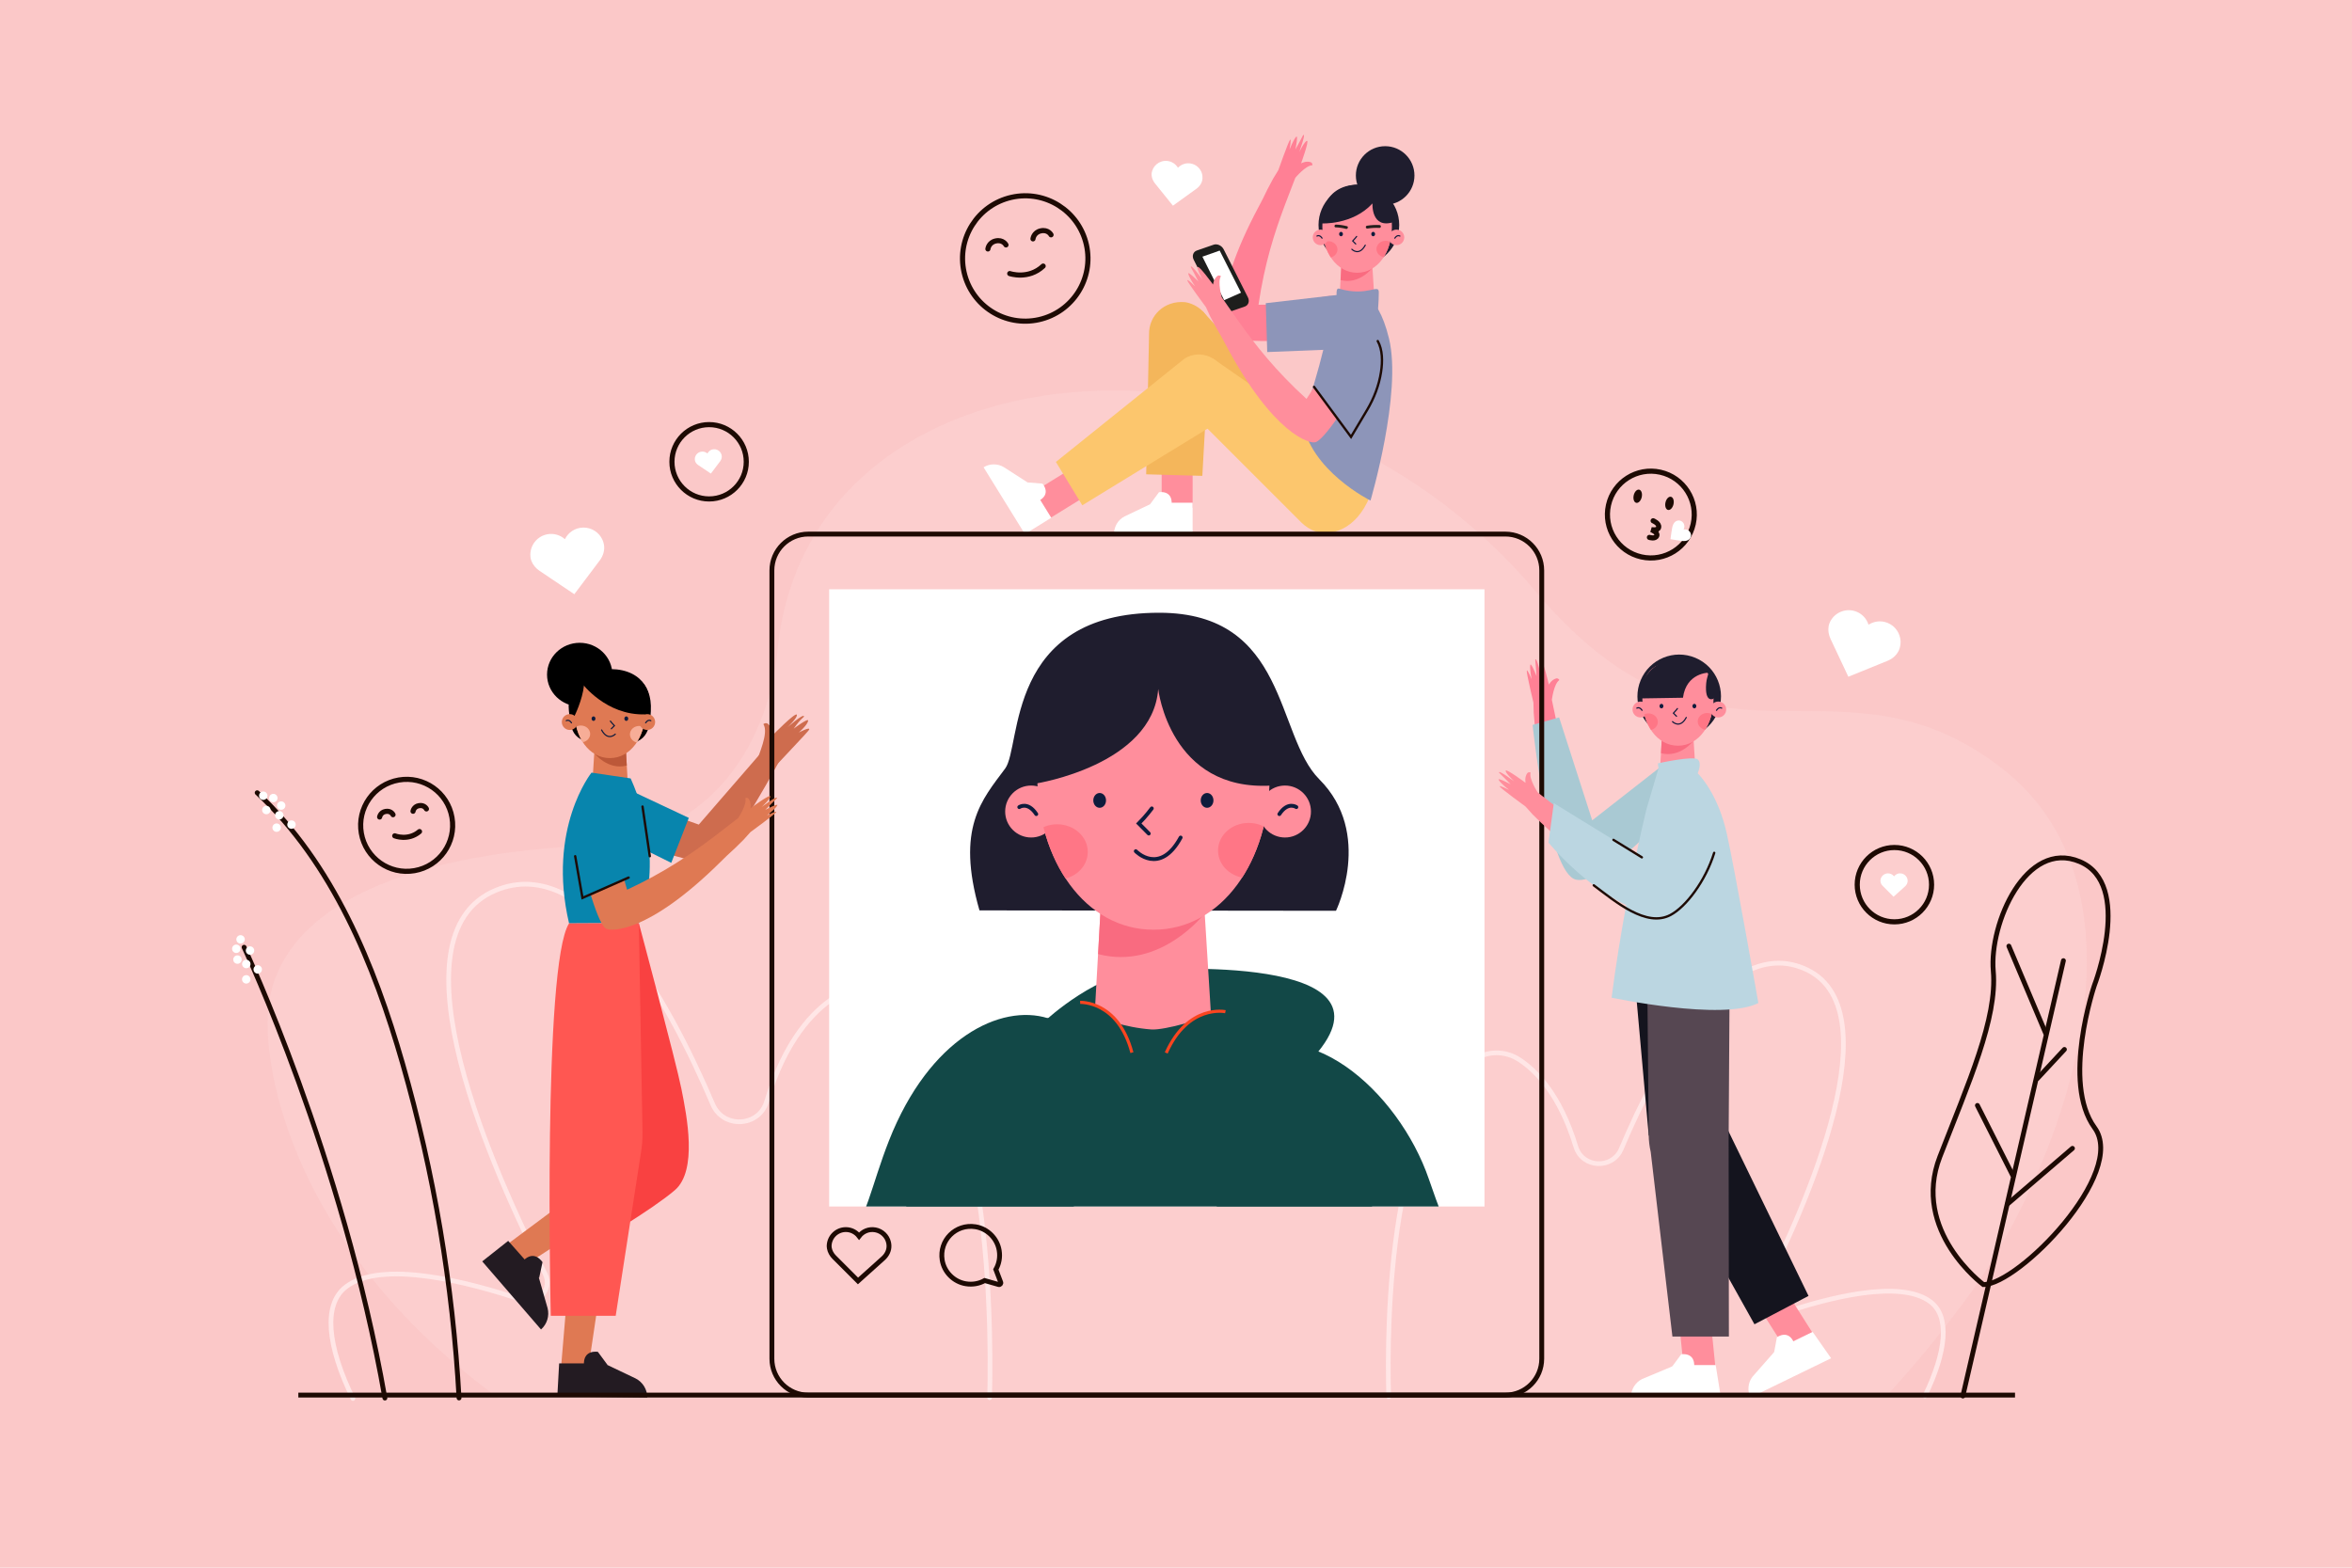 <?xml version="1.0" encoding="utf-8"?>
<!-- Generator: Adobe Illustrator 27.5.0, SVG Export Plug-In . SVG Version: 6.00 Build 0)  -->
<svg version="1.1" xmlns="http://www.w3.org/2000/svg" xmlns:xlink="http://www.w3.org/1999/xlink" x="0px" y="0px"
	 viewBox="0 0 750 500" style="enable-background:new 0 0 750 500;" xml:space="preserve">
<g id="BACKGROUND">
	<rect style="fill:#FBC8C8;" width="750" height="500"/>
</g>
<g id="OBJECTS">
	<g>
		<g>
			<g style="opacity:0.2;">
				<g>
					<path style="fill:#FFE6E6;" d="M625.673,416.092c30.606-40.259,65.312-130.796,12.262-171.388
						c-53.05-40.593-91.506,11.348-148.313-56.142C409.9,93.848,257.207,107.57,247.908,207.769
						c-0.221,2.382-4.381,58.891-61.753,61.962c-66.346,3.551-100.546,24.079-100.843,56.035
						c-0.192,20.677,10.836,74.075,73.713,120.218l442.272-0.55C611.414,434.714,619.299,424.476,625.673,416.092z"/>
				</g>
			</g>
			<g>
				<path style="fill:none;stroke:#FFE6E6;stroke-width:1.494;stroke-linecap:round;stroke-miterlimit:10;" d="M112.539,446.044
					c-8.175-16.764-9.535-29.984-2.269-35.584c11.446-8.821,39.148-1.61,56.344,4.177c5.077,1.709,9.643-3.594,7.21-8.366
					c-16.14-31.645-50.532-107.842-15.73-122.319c29.095-12.103,54.941,34.826,69.19,68.255c3.339,7.833,14.72,7.285,17.177-0.867
					c5.937-19.696,14.936-28.86,21.418-33.079c4.655-3.03,10.6-3.41,15.534-0.859c33.671,17.404,34.89,100.131,34.155,128.39"/>
				<path style="fill:none;stroke:#FFE6E6;stroke-width:1.494;stroke-linecap:round;stroke-miterlimit:10;" d="M613.811,445.223
					c6.85-14.136,7.968-25.273,1.837-29.974c-9.658-7.405-32.974-1.274-47.445,3.636c-4.272,1.45-8.129-3.007-6.089-7.03
					c13.527-26.685,42.332-90.93,12.992-103.05c-24.529-10.133-46.199,29.446-58.13,57.629c-2.795,6.604-12.381,6.166-14.468-0.694
					c-5.042-16.576-12.64-24.275-18.108-27.815c-3.927-2.542-8.934-2.849-13.085-0.691c-28.321,14.728-29.175,84.404-28.497,108.202
					"/>
				<g>
					<g>
						<path style="fill:none;stroke:#1D0A03;stroke-width:1.546;stroke-linecap:round;stroke-miterlimit:10;" d="M632.447,409.706
							c0,0-23.046-17.075-13.865-40.769c9.181-23.694,18.365-44.099,17.03-59.227c-1.334-15.129,10.473-42.115,27.586-34.9
							c17.113,7.215,4.654,39.465,4.654,39.465s-10.487,30.932,0.056,45.391C678.452,374.125,643.63,409.691,632.447,409.706z"/>
						
							<line style="fill:none;stroke:#1D0A03;stroke-width:1.546;stroke-linecap:round;stroke-miterlimit:10;" x1="657.975" y1="306.392" x2="625.913" y2="445.237"/>
						
							<line style="fill:none;stroke:#1D0A03;stroke-width:1.546;stroke-linecap:round;stroke-miterlimit:10;" x1="640.585" y1="301.759" x2="652.294" y2="329.51"/>
						
							<line style="fill:none;stroke:#1D0A03;stroke-width:1.546;stroke-linecap:round;stroke-miterlimit:10;" x1="630.552" y1="352.57" x2="641.78" y2="374.801"/>
						
							<line style="fill:none;stroke:#1D0A03;stroke-width:1.546;stroke-linecap:round;stroke-miterlimit:10;" x1="660.859" y1="366.258" x2="640.214" y2="383.953"/>
						
							<line style="fill:none;stroke:#1D0A03;stroke-width:1.546;stroke-linecap:round;stroke-miterlimit:10;" x1="658.295" y1="334.709" x2="649.63" y2="344.027"/>
					</g>
					<g>
						<g>
							<path style="fill:none;stroke:#1D0A03;stroke-width:1.546;stroke-linecap:round;stroke-miterlimit:10;" d="M146.375,445.869
								c-1.98-36.058-8.025-71.892-17.983-106.605c-9.128-31.82-22.252-63.77-46.388-86.427"/>
							<g>
								<path style="fill:#FFFFFF;" d="M83.842,255.123c0.74,0.058,1.387-0.494,1.446-1.234c0.058-0.74-0.494-1.387-1.234-1.446
									c-0.74-0.058-1.387,0.494-1.445,1.234C82.55,254.417,83.102,255.064,83.842,255.123z"/>
								<path style="fill:#FFFFFF;" d="M89.559,258.271c0.74,0.058,1.387-0.494,1.446-1.234c0.059-0.74-0.494-1.387-1.234-1.446
									c-0.74-0.058-1.387,0.494-1.446,1.234C88.266,257.565,88.819,258.212,89.559,258.271z"/>
								<path style="fill:#FFFFFF;" d="M84.83,259.692c0.74,0.058,1.387-0.494,1.446-1.234c0.058-0.74-0.494-1.387-1.234-1.446
									c-0.74-0.058-1.387,0.494-1.446,1.234C83.537,258.986,84.09,259.633,84.83,259.692z"/>
								<path style="fill:#FFFFFF;" d="M88.952,261.366c0.74,0.059,1.387-0.494,1.446-1.234c0.059-0.74-0.494-1.387-1.234-1.446
									c-0.74-0.059-1.387,0.494-1.445,1.234C87.66,260.66,88.213,261.307,88.952,261.366z"/>
								<path style="fill:#FFFFFF;" d="M87.051,255.876c0.74,0.058,1.387-0.494,1.445-1.234c0.059-0.74-0.494-1.387-1.234-1.445
									c-0.74-0.058-1.387,0.494-1.445,1.234C85.759,255.17,86.312,255.818,87.051,255.876z"/>
								<path style="fill:#FFFFFF;" d="M88.104,265.313c0.74,0.058,1.387-0.494,1.446-1.234c0.058-0.74-0.494-1.387-1.234-1.446
									c-0.74-0.059-1.387,0.494-1.446,1.234C86.812,264.607,87.364,265.254,88.104,265.313z"/>
								<path style="fill:#FFFFFF;" d="M92.845,264.339c0.74,0.058,1.387-0.494,1.445-1.234c0.058-0.74-0.494-1.387-1.234-1.446
									c-0.74-0.058-1.387,0.494-1.446,1.234C91.553,263.634,92.105,264.281,92.845,264.339z"/>
							</g>
						</g>
						<g>
							<path style="fill:none;stroke:#1D0A03;stroke-width:1.546;stroke-linecap:round;stroke-miterlimit:10;" d="M77.84,302.117
								c0,0,31.361,66.576,44.895,143.782"/>
							<g>
								<path style="fill:#FFFFFF;" d="M77.834,300.334c-0.405,0.622-1.237,0.798-1.859,0.394c-0.622-0.405-0.798-1.238-0.394-1.86
									c0.405-0.622,1.237-0.798,1.859-0.394C78.062,298.88,78.238,299.712,77.834,300.334z"/>
								<path style="fill:#FFFFFF;" d="M76.844,306.784c-0.405,0.622-1.237,0.798-1.859,0.394c-0.622-0.405-0.798-1.237-0.394-1.859
									c0.405-0.622,1.237-0.798,1.859-0.393C77.072,305.329,77.248,306.162,76.844,306.784z"/>
								<path style="fill:#FFFFFF;" d="M80.854,303.902c-0.405,0.622-1.237,0.798-1.859,0.393c-0.622-0.405-0.798-1.237-0.394-1.859
									c0.405-0.622,1.237-0.799,1.86-0.394C81.082,302.448,81.258,303.28,80.854,303.902z"/>
								<path style="fill:#FFFFFF;" d="M79.666,308.191c-0.405,0.622-1.237,0.798-1.859,0.393c-0.622-0.405-0.798-1.237-0.394-1.859
									c0.405-0.622,1.237-0.798,1.859-0.393C79.895,306.736,80.071,307.569,79.666,308.191z"/>
								<path style="fill:#FFFFFF;" d="M76.474,303.337c-0.405,0.622-1.237,0.798-1.859,0.394c-0.622-0.405-0.798-1.237-0.394-1.86
									c0.405-0.622,1.237-0.798,1.859-0.393C76.703,301.883,76.879,302.715,76.474,303.337z"/>
								<path style="fill:#FFFFFF;" d="M83.312,309.925c-0.405,0.622-1.237,0.798-1.859,0.393c-0.622-0.405-0.798-1.237-0.394-1.859
									c0.405-0.622,1.237-0.798,1.859-0.394C83.541,308.47,83.717,309.303,83.312,309.925z"/>
								<path style="fill:#FFFFFF;" d="M79.65,313.089c-0.405,0.622-1.237,0.798-1.859,0.393c-0.622-0.405-0.798-1.237-0.393-1.859
									c0.405-0.622,1.237-0.798,1.859-0.394C79.879,311.635,80.055,312.467,79.65,313.089z"/>
							</g>
						</g>
					</g>
				</g>
			</g>
		</g>
		<g>
			<g>
				<g>
					<g>
						<path style="fill:none;stroke:#1D0A03;stroke-width:1.636;stroke-linecap:round;stroke-miterlimit:10;" d="M346.433,78.07
							c2.414,10.773-4.363,21.464-15.137,23.877c-10.773,2.414-21.464-4.363-23.878-15.137
							c-2.414-10.773,4.363-21.464,15.137-23.878C333.329,60.519,344.019,67.296,346.433,78.07z"/>
						<g>
							<path style="fill:none;stroke:#1D0A03;stroke-width:1.636;stroke-linecap:round;stroke-miterlimit:10;" d="M320.785,78.113
								c0,0-0.926-1.795-3.308-1.256c-2.25,0.509-2.455,2.548-2.455,2.548"/>
							<path style="fill:none;stroke:#1D0A03;stroke-width:1.636;stroke-linecap:round;stroke-miterlimit:10;" d="M335.159,74.893
								c0,0-0.926-1.795-3.308-1.256c-2.25,0.509-2.456,2.548-2.456,2.548"/>
						</g>
					</g>
					<path style="fill:none;stroke:#1D0A03;stroke-width:1.636;stroke-linecap:round;stroke-miterlimit:10;" d="M321.981,87.252
						c0,0,5.941,2.051,10.661-2.389"/>
				</g>
				<g>
					<g>
						<path style="fill:none;stroke:#1D0A03;stroke-width:1.636;stroke-linecap:round;stroke-miterlimit:10;" d="M144.127,260.734
							c1.381,7.983-3.972,15.574-11.955,16.955c-7.983,1.38-15.574-3.972-16.955-11.955c-1.381-7.983,3.972-15.574,11.955-16.955
							C135.156,247.398,142.747,252.751,144.127,260.734z"/>
						<g>
							<path style="fill:none;stroke:#1D0A03;stroke-width:1.636;stroke-linecap:round;stroke-miterlimit:10;" d="M125.327,259.841
								c0,0-0.614-1.349-2.379-1.04c-1.667,0.292-1.892,1.779-1.892,1.779"/>
							<path style="fill:none;stroke:#1D0A03;stroke-width:1.636;stroke-linecap:round;stroke-miterlimit:10;" d="M135.979,257.999
								c0,0-0.614-1.349-2.379-1.04c-1.667,0.292-1.892,1.779-1.892,1.779"/>
						</g>
					</g>
					<path style="fill:none;stroke:#1D0A03;stroke-width:1.636;stroke-linecap:round;stroke-miterlimit:10;" d="M125.874,266.583
						c0,0,4.28,1.717,7.9-1.366"/>
				</g>
				<g>
					<g>
						<path style="fill:none;stroke:#1D0A03;stroke-width:1.636;stroke-linecap:round;stroke-miterlimit:10;" d="M539.929,167.142
							c-1.672,7.46-9.075,12.153-16.536,10.481c-7.46-1.672-12.153-9.075-10.481-16.536c1.672-7.46,9.075-12.153,16.536-10.481
							C536.909,152.278,541.601,159.682,539.929,167.142z"/>
						<g>
							<path style="fill:#1D0A03;" d="M523.509,158.558c-0.26,1.159-1.044,1.97-1.751,1.812c-0.707-0.159-1.07-1.227-0.81-2.386
								c0.26-1.159,1.044-1.97,1.751-1.812C523.406,156.331,523.769,157.399,523.509,158.558z"/>
							<path style="fill:#1D0A03;" d="M533.641,160.828c-0.26,1.159-1.044,1.97-1.751,1.812c-0.707-0.158-1.07-1.227-0.81-2.386
								c0.26-1.159,1.044-1.97,1.751-1.812C533.538,158.601,533.9,159.669,533.641,160.828z"/>
						</g>
					</g>
					<path style="fill:none;stroke:#1D0A03;stroke-width:1.636;stroke-linecap:round;stroke-miterlimit:10;" d="M527.153,166.096
						c0,0,1.977,0.792,1.76,2.049c-0.216,1.257-2.392,0.77-2.392,0.77s2.233,0.827,1.78,1.966c-0.452,1.139-2.337,0.52-2.337,0.52"
						/>
					<path style="fill-rule:evenodd;clip-rule:evenodd;fill:#FFFFFF;" d="M536.751,166.748c-0.589-0.802-1.67-0.997-2.504-0.385
						c-1.123,0.824-1.127,2.703-1.571,5.597c2.894,0.444,4.687,1.005,5.81,0.18c0.835-0.612,0.973-1.701,0.385-2.504
						c-0.471-0.642-1.312-0.913-2.023-0.738C537.229,168.274,537.222,167.39,536.751,166.748L536.751,166.748z"/>
				</g>
				<g>
					<g>
						<g>
							
								<circle style="fill:none;stroke:#1D0A03;stroke-width:1.636;stroke-linecap:round;stroke-miterlimit:10;" cx="604.08" cy="282.158" r="11.853"/>
						</g>
					</g>
					<path style="fill:#FFFFFF;" d="M608.309,280.892c-0.005-0.155-0.025-0.314-0.061-0.474c-0.208-0.926-0.977-1.657-1.91-1.828
						c-0.967-0.177-1.842,0.228-2.369,0.913c-0.443-0.577-1.133-0.955-1.917-0.955c-1.339,0-2.425,1.086-2.425,2.425
						c0,0.081,0.011,0.174,0.029,0.272c0.09,0.499,0.349,0.952,0.708,1.311l3.447,3.448l3.66-3.288
						C607.991,282.249,608.332,281.589,608.309,280.892z"/>
				</g>
				<g>
					<g>
						<g>
							
								<circle style="fill:none;stroke:#1D0A03;stroke-width:1.636;stroke-linecap:round;stroke-miterlimit:10;" cx="226.119" cy="147.281" r="11.853"/>
						</g>
					</g>
					<path style="fill:#FFFFFF;" d="M230.112,145.164c-0.035-0.151-0.085-0.303-0.151-0.454c-0.382-0.868-1.278-1.439-2.226-1.426
						c-0.983,0.012-1.764,0.578-2.149,1.352c-0.546-0.481-1.295-0.719-2.064-0.568c-1.314,0.258-2.171,1.532-1.913,2.846
						c0.016,0.079,0.044,0.169,0.081,0.262c0.185,0.473,0.526,0.867,0.947,1.15l4.046,2.72l2.959-3.931
						C230.061,146.557,230.269,145.844,230.112,145.164z"/>
				</g>
			</g>
			<g>
				<path style="fill:#FFFFFF;" d="M192.529,173.413c-0.096-0.414-0.232-0.83-0.414-1.243c-1.046-2.378-3.499-3.939-6.096-3.906
					c-2.693,0.034-4.83,1.582-5.884,3.702c-1.495-1.316-3.547-1.969-5.653-1.556c-3.599,0.706-5.944,4.195-5.239,7.794
					c0.043,0.218,0.122,0.463,0.221,0.717c0.505,1.294,1.44,2.375,2.593,3.149l11.08,7.448l8.104-10.764
					C192.389,177.228,192.958,175.274,192.529,173.413z"/>
				<path style="fill:#FFFFFF;" d="M605.727,206.848c0.131-0.405,0.227-0.831,0.283-1.279c0.324-2.577-0.98-5.176-3.226-6.482
					c-2.328-1.353-4.957-1.122-6.95,0.156c-0.607-1.897-2.033-3.511-4.052-4.238c-3.45-1.242-7.255,0.548-8.497,3.999
					c-0.075,0.209-0.133,0.46-0.179,0.728c-0.23,1.37,0.017,2.777,0.608,4.034l5.685,12.079l12.48-5.076
					C603.648,210.051,605.14,208.666,605.727,206.848z"/>
				<path style="fill:#FFFFFF;" d="M383.445,56.969c0.022-0.291,0.017-0.591-0.018-0.898c-0.201-1.77-1.489-3.291-3.197-3.798
					c-1.77-0.525-3.484,0.054-4.606,1.227c-0.711-1.166-1.922-2.011-3.385-2.169c-2.5-0.27-4.745,1.537-5.015,4.037
					c-0.016,0.151-0.014,0.328-0.001,0.514c0.068,0.95,0.46,1.848,1.057,2.589l5.739,7.13l7.495-5.399
					C382.578,59.438,383.348,58.275,383.445,56.969z"/>
			</g>
		</g>
	</g>
	<g>
		<g>
			<g>
				<g>
					<path style="fill:#FF8095;" d="M422.936,94.51c-7.754,1.495-15.763,2.779-21.626,2.69c1.952-13.286,5.117-23.019,8.358-31.678
						c0.846-2.228,1.634-4.282,2.238-5.847c0.193-0.497,0.385-0.994,0.577-1.487c-0.001,0-0.001,0-0.001,0
						c0.364-0.94,0.581-1.495,0.581-1.495c0,0,3.31-3.97,5.433-3.991c0.052-0.304-0.122-0.83-0.516-0.964
						c-1.55-0.524-3.095,0.369-3.095,0.369s2.626-7.189,1.899-7.182c-0.726,0.008-2.502,3.602-2.502,3.602s2.097-5.727,1.392-5.491
						c-0.272,0.091,0,0-2.599,4.645c0,0,0.948-4.696,0.283-4.086c-0.836,0.766-2.151,4.085-2.151,4.085s0.69-3.64,0.176-3.116
						c-0.514,0.524-3.742,9.691-3.742,9.691l-1.699,2.782l0,0c-1.263,2.292-2.362,4.459-3.323,6.514l-1.306,2.479
						c-15.523,29.102-11.096,40.013-10.085,40.984c1.187,2.233,17.003,2.167,33.476,0.782c3.218-0.27,5.795-2.802,6.071-6.02
						c0.006-0.066,0.011-0.133,0.017-0.199C431.159,97.206,427.246,93.679,422.936,94.51z"/>
					<polygon style="fill:#8D95B9;" points="432.272,93.385 403.626,96.701 404.093,112.288 429.638,111.262 					"/>
				</g>
				<g>
					<g>
						<g>
							<circle style="fill:#1F1D2E;" cx="433.313" cy="71.749" r="12.865"/>
							<path style="fill:#1F1D2E;" d="M451.037,55.966c0,5.158-4.181,9.34-9.34,9.34c-5.158,0-9.34-4.182-9.34-9.34
								c0-5.158,4.181-9.34,9.34-9.34C446.855,46.627,451.037,50.808,451.037,55.966z"/>
						</g>
						<g>
							<g>
								<g>
									<polygon style="fill:#FF8E9C;" points="427.837,82.803 426.935,98.856 438.47,98.671 437.648,85.428 									"/>
									<path style="fill:#F96B80;" d="M427.475,89.319c5.998,1.573,10.173-3.89,10.173-3.89l-9.811-2.625L427.475,89.319z"/>
								</g>
								<g>
									<path style="fill:#FF8E9C;" d="M443.848,72.342c0,8.046-4.532,14.652-11.088,14.652c-6.514,0-11.088-6.605-11.088-14.652
										c0-8.046,2.774-11.471,11.088-11.471C441.074,60.871,443.848,64.296,443.848,72.342z"/>
									<g>
										<g>
											<defs>
												<path id="SVGID_1_" d="M443.848,72.342c0,8.046-4.532,14.652-11.088,14.652c-6.514,0-11.088-6.605-11.088-14.652
													c0-8.046,2.95-10.032,11.263-10.032C441.249,62.31,443.848,64.296,443.848,72.342z"/>
											</defs>
											<clipPath id="SVGID_00000178925494869122281600000005796328543182380470_">
												<use xlink:href="#SVGID_1_"  style="overflow:visible;"/>
											</clipPath>
											<path style="clip-path:url(#SVGID_00000178925494869122281600000005796328543182380470_);fill:#FF7686;" d="
												M426.49,79.568c0,1.458-1.31,2.64-2.926,2.64c-1.616,0-2.925-1.182-2.925-2.64c0-1.458,1.31-2.64,2.925-2.64
												C425.18,76.928,426.49,78.11,426.49,79.568z"/>
											<path style="clip-path:url(#SVGID_00000178925494869122281600000005796328543182380470_);fill:#FF7686;" d="
												M444.773,79.437c0,1.458-1.31,2.64-2.926,2.64s-2.926-1.182-2.926-2.64c0-1.458,1.31-2.64,2.926-2.64
												S444.773,77.979,444.773,79.437z"/>
										</g>
										<g>
											<g>
												<path style="fill:#FF8E9C;" d="M423.564,75.711c0,1.369-1.11,2.48-2.479,2.48c-1.37,0-2.48-1.11-2.48-2.48
													s1.11-2.479,2.48-2.479C422.454,73.231,423.564,74.341,423.564,75.711z"/>
											</g>
											<g>
												<path style="fill:#FF8E9C;" d="M442.831,75.711c0,1.369,1.11,2.48,2.48,2.48c1.369,0,2.479-1.11,2.479-2.48
													s-1.11-2.479-2.479-2.479C443.941,73.231,442.831,74.341,442.831,75.711z"/>
												<path style="fill:none;stroke:#0F1B3C;stroke-width:0.367;stroke-linecap:round;stroke-miterlimit:10;" d="
													M446.396,75.289c0,0-0.804-0.57-1.622,0.668"/>
											</g>
											<path style="fill:none;stroke:#0F1B3C;stroke-width:0.367;stroke-linecap:round;stroke-miterlimit:10;" d="
												M419.951,75.289c0,0,0.804-0.57,1.622,0.668"/>
											<path style="fill:#0F1B3C;" d="M428.231,74.649c0,0.39-0.272,0.707-0.608,0.707c-0.336,0-0.608-0.316-0.608-0.707
												c0-0.39,0.272-0.707,0.608-0.707C427.959,73.942,428.231,74.258,428.231,74.649z"/>
											<path style="fill:#0F1B3C;" d="M438.484,74.649c0,0.39-0.272,0.707-0.608,0.707c-0.336,0-0.608-0.316-0.608-0.707
												c0-0.39,0.272-0.707,0.608-0.707C438.212,73.942,438.484,74.258,438.484,74.649z"/>
											<path style="fill:none;stroke:#0F1B3C;stroke-width:0.367;stroke-linecap:round;stroke-miterlimit:10;" d="
												M432.311,77.813l-0.953-0.961c0.707-0.707,1.243-1.439,1.243-1.439"/>
											<path style="fill:none;stroke:#0F1B3C;stroke-width:0.367;stroke-linecap:round;stroke-miterlimit:10;" d="
												M431.071,79.496c0,0,2.271,2.384,4.282-1.302"/>
											<g>
												<path id="XMLID_2_" style="fill:#241F1C;" d="M435.9,71.99c1.32-0.209,2.685-0.288,4.02-0.214
													c0.591,0.033,0.514,0.949-0.078,0.916c-1.259-0.07-2.536,0.006-3.782,0.203C435.478,72.987,435.314,72.082,435.9,71.99
													L435.9,71.99z"/>
												<path id="XMLID_1_" style="fill:#241F1C;" d="M429.55,72.153c-1.142-0.303-2.348-0.487-3.555-0.521
													c-0.534-0.015-0.629,0.865-0.094,0.88c1.138,0.033,2.266,0.206,3.344,0.492
													C429.749,73.138,430.057,72.288,429.55,72.153L429.55,72.153z"/>
											</g>
										</g>
									</g>
								</g>
							</g>
							<path style="fill:#1F1D2E;" d="M421.353,71.255c0,0,9.931,0.599,16.296-6.373c0,0-0.507,8.372,6.863,5.905
								c0,0,0.799-11.898-11.198-11.903C420.762,58.878,421.353,71.255,421.353,71.255z"/>
						</g>
					</g>
					<path style="fill:#8D95B9;" d="M426.935,98.856c0,0-1.666-7.304,0-6.81c9.189,2.723,12.734-1.743,12.734,1.162
						s-0.337,6.535-0.337,6.535L426.935,98.856z"/>
				</g>
			</g>
			<g>
				<g>
					<g>
						<g>
							<g>
								
									<rect x="370.429" y="148.585" transform="matrix(-1 -6.886075e-04 6.886075e-04 -1 750.627 310.777)" style="fill:#FF8E9C;" width="9.875" height="13.35"/>
								<g>
									<g>
										<defs>
											<path id="XMLID_90_" d="M380.301,160.342l-12.524-0.009l-9.155,4.359c-2.07,1.062-3.373,3.193-3.375,5.52l0,0
												l25.047,0.017L380.301,160.342z"/>
										</defs>
										<use xlink:href="#XMLID_90_"  style="overflow:visible;fill:#FFFFFF;"/>
										<clipPath id="XMLID_00000008871718509596367190000004280724318380854193_">
											<use xlink:href="#XMLID_90_"  style="overflow:visible;"/>
										</clipPath>
									</g>
									<path style="fill:#FFFFFF;" d="M366.757,160.801l2.821-3.816c0,0,4.411-0.802,4.023,3.993L366.757,160.801z"/>
								</g>
							</g>
							<path style="fill:#F4B65B;" d="M385.974,105.81l-2.577,45.959l-17.902-0.491l0.912-44.583
								c-0.15-6.042,4.903-10.955,11.526-10.317l0,0C381.49,96.933,386.21,100.007,385.974,105.81z"/>
							<path style="fill:#F4B65B;" d="M415.32,134.162l-31.902-34.994l-3.117,22.284l34.609,36.339
								c1.349,1.348,2.981,2.398,4.801,2.965c4.275,1.331,12.564-0.034,17.154-11.302L415.32,134.162z"/>
						</g>
						<g>
							
								<rect x="332.01" y="151.592" transform="matrix(-0.526 -0.851 0.851 -0.526 379.59 528.082)" style="fill:#FF8E9C;" width="9.875" height="13.35"/>
							<g>
								<g>
									<defs>
										<path id="XMLID_89_" d="M335.225,165.138l-6.588-10.651l-8.526-5.488c-1.993-1.201-4.491-1.186-6.47,0.038l0,0
											l13.175,21.302L335.225,165.138z"/>
									</defs>
									<use xlink:href="#XMLID_89_"  style="overflow:visible;fill:#FFFFFF;"/>
									<clipPath id="XMLID_00000090263960652505789990000017153102851104500390_">
										<use xlink:href="#XMLID_89_"  style="overflow:visible;"/>
									</clipPath>
								</g>
								<path style="fill:#FFFFFF;" d="M327.702,153.865l4.73,0.389c0,0,3.005,3.328-1.276,5.523L327.702,153.865z"/>
							</g>
						</g>
						<g>
							<path style="fill:#FCC66D;" d="M418.938,136.687l-32.236-22.385l-5.634,18.439l33.842,33.84
								c1.349,1.348,2.981,2.398,4.801,2.965c4.275,1.331,12.564-0.034,17.154-11.302L418.938,136.687z"/>
							<g>
								<path style="fill:#FCC66D;" d="M387.051,135.491l-41.932,25.671l-8.419-13.834l40.996-32.937
									c5.094-3.253,11.859-0.297,12.931,5.652l0,0C391.26,123.553,390.132,133.693,387.051,135.491z"/>
							</g>
						</g>
					</g>
					<g>
						<g>
							<path style="fill:#8D95B9;" d="M432.272,93.385c0,0,6.766-1.431,10.656,14.603c4.218,17.384-5.907,51.663-5.907,51.663
								s-19.401-9.59-21.701-25.488c0,0,7.359-21.616,8.726-33.169C424.046,100.993,424.586,93.098,432.272,93.385z"/>
							<g>
								<g>
									<g>
										<g>
											<g>
												<path style="fill:#1E1E1C;" d="M396.938,97.774l-5.347,1.851c-1.164,0.403-2.607-0.26-3.223-1.48l-7.724-15.304
													c-0.616-1.221-0.171-2.536,0.993-2.939l5.347-1.851c1.164-0.403,2.607,0.26,3.223,1.48l7.724,15.304
													C398.546,96.055,398.102,97.371,396.938,97.774z"/>
												<polygon style="fill:#FFFFFF;" points="383.418,81.865 388.929,79.92 395.736,93.352 390.355,95.74 												"/>
											</g>
										</g>
									</g>
								</g>
							</g>
						</g>
					</g>
				</g>
				<g>
					<g>
						<path style="fill:#FF8E9C;" d="M426.476,107.791c-3.095,7.265-6.509,14.623-9.86,19.434
							c-9.924-9.046-16.224-17.112-21.591-24.641c-1.375-1.947-2.637-3.749-3.597-5.125c-0.304-0.438-0.608-0.875-0.911-1.31
							c0,0-0.001,0.001-0.001,0.001c-0.576-0.828-0.915-1.317-0.915-1.318c0,0-1.441-4.964-0.272-6.736
							c-0.223-0.213-0.756-0.363-1.087-0.111c-1.301,0.993-1.424,2.773-1.424,2.773s-4.493-6.196-4.893-5.59
							c-0.4,0.607,1.588,4.089,1.588,4.089s-3.575-4.94-3.774-4.224c-0.077,0.276,0,0,2.398,4.752c0,0-3.364-3.411-3.23-2.519
							c0.168,1.121,2.184,4.068,2.184,4.068s-2.632-2.607-2.485-1.888c0.147,0.719,5.943,8.521,5.943,8.521l1.357,2.964l0,0
							c1.194,2.328,2.377,4.451,3.543,6.398l1.326,2.469c15.449,29.141,26.972,31.57,28.342,31.275
							c2.515,0.264,11.303-12.886,19.364-27.317c1.575-2.819,0.917-6.372-1.597-8.399c-0.052-0.042-0.104-0.084-0.156-0.126
							C433.309,102.48,428.197,103.752,426.476,107.791z"/>
						<path style="fill:#8D95B9;" d="M419.015,123.389c0,0,8.717-30.983,16.841-23.645c8.527,7.703,4.827,20.852,4.827,20.852
							l-9.868,18.76L419.015,123.389z"/>
					</g>
					<path style="fill:none;stroke:#1D0A03;stroke-width:0.747;stroke-linecap:round;stroke-miterlimit:10;" d="M419.015,123.389
						l11.799,15.967l5.101-8.572c2.224-3.737,3.806-7.842,4.464-12.14c0.517-3.376,0.507-7.081-1.047-9.865"/>
				</g>
			</g>
		</g>
		<g>
			<g>
				<g>
					<g>
						<path style="fill:#FF8095;" d="M523.687,249.584c-5.698,5.468-11.724,10.896-16.695,14.007
							c-5.579-12.214-8.209-22.105-10.191-31.136c-0.501-2.33-0.954-4.483-1.298-6.125c-0.108-0.522-0.216-1.044-0.324-1.562
							c-0.001,0-0.001,0-0.001,0.001c-0.205-0.987-0.325-1.571-0.324-1.571c0,0,0.622-5.131,2.393-6.303
							c-0.122-0.283-0.553-0.631-0.957-0.528c-1.586,0.402-2.398,1.992-2.398,1.992s-1.701-7.462-2.307-7.061
							c-0.606,0.401-0.144,4.384-0.144,4.384s-1.35-5.947-1.814-5.367c-0.179,0.224,0,0,0.341,5.312c0,0-1.755-4.458-1.982-3.584
							c-0.285,1.097,0.413,4.598,0.413,4.598s-1.398-3.431-1.545-2.712c-0.146,0.719,2.123,10.169,2.123,10.169l0.085,3.259l0,0
							c0.184,2.61,0.44,5.027,0.749,7.275l0.251,2.791c2.776,32.866,12.422,39.622,13.798,39.888
							c2.21,1.23,15.452-7.418,28.53-17.529c2.555-1.975,3.343-5.501,1.827-8.352c-0.031-0.059-0.063-0.117-0.094-0.176
							C532.056,247.38,526.854,246.545,523.687,249.584z"/>
						<path style="fill:#A9C9D3;" d="M528.852,245.106l-21.13,16.533l-10.554-32.832l-8.454,2.401c0,0,4.88,47.485,13.889,49.362
							c9.009,1.877,30.517-22.74,30.517-22.74L528.852,245.106z"/>
					</g>
					<g>
						<g>
							<g>
								<path style="fill:#CE6C4E;" d="M194.979,266.476c-3.265-0.829-5.314-4.064-4.668-7.37c0.722-3.695,4.482-5.954,8.083-4.855
									l24.436,8.746l22.026-25.418l4.565,3.439c0,0-15.125,28.726-22.414,33.939C224.284,276.905,194.979,266.476,194.979,266.476
									z"/>
								<g>
									<path style="fill:#CE6C4E;" d="M241.369,242.939c0.321-1.989,3.904-9.118,2.056-11.997c0.29-0.261,0.973-0.438,1.387-0.115
										c1.629,1.27,1.738,3.501,1.738,3.501s7.03-7.166,7.522-6.398c0.493,0.768-2.992,4.062-2.992,4.062s5.055-4.453,5.289-3.552
										c0.09,0.347-0.922,0.508-3.27,3.955c0,0,4.799-3.624,4.605-2.51c-0.244,1.4-2.996,3.756-2.996,3.756s3.548-1.897,3.341-1
										c-0.151,0.654-10.332,10.957-12.529,13.781C244.546,245.995,241.15,243.199,241.369,242.939z"/>
								</g>
							</g>
						</g>
						<polygon style="fill:#0885AD;" points="199.828,251.537 219.645,260.854 214.052,275.199 199.828,268.152 						"/>
					</g>
					<g>
						<path style="fill:none;stroke:#1D0A03;stroke-width:1.546;stroke-miterlimit:10;" d="M480.028,444.949h-222.29
							c-6.406,0-11.599-5.193-11.599-11.599V181.937c0-6.406,5.193-11.599,11.599-11.599h222.29c6.406,0,11.598,5.193,11.598,11.599
							v251.414C491.626,439.757,486.434,444.949,480.028,444.949z"/>
						<g>
							<g>
								<rect x="264.396" y="187.949" style="fill:#FFFFFF;" width="208.974" height="196.855"/>
								<g>
									<defs>
										
											<rect id="SVGID_00000160908346765128615410000008906275587102132669_" x="264.396" y="187.949" width="208.974" height="196.855"/>
									</defs>
									<clipPath id="SVGID_00000075852496316773369640000003375173830934679686_">
										<use xlink:href="#SVGID_00000160908346765128615410000008906275587102132669_"  style="overflow:visible;"/>
									</clipPath>
									<g style="clip-path:url(#SVGID_00000075852496316773369640000003375173830934679686_);">
										<path style="fill:#124847;" d="M333.367,325.483c0,0,17.263-16.142,33.232-16.142c0,0,82.136-5.694,52.376,27.701
											C389.241,370.408,333.367,325.483,333.367,325.483z"/>
										<path style="fill:#1F1D2E;" d="M320.526,245.111c5.278-7.121,0-49.736,49.175-49.68
											c41.014,0.046,36.981,39.103,50.974,53.096c17.325,17.325,5.34,41.963,5.34,41.963l-113.686-0.129
											C304.769,264,313.105,255.124,320.526,245.111z"/>
										<g>
											<polygon style="fill:#FF8E9C;" points="351.37,282.525 348.357,336.157 386.895,335.54 384.151,291.296 											"/>
											<path style="fill:#F96B80;" d="M350.161,304.293c20.041,5.255,33.99-12.997,33.99-12.997l-32.781-8.77L350.161,304.293z"
												/>
										</g>
										<g>
											<g>
												<circle style="fill:#FF8E9C;" cx="409.751" cy="258.828" r="8.284"/>
												<path style="fill:none;stroke:#0F1B3C;stroke-width:1.225;stroke-linecap:round;stroke-miterlimit:10;" d="
													M413.376,257.421c0,0-2.686-1.905-5.421,2.233"/>
											</g>
											<g>
												<g>
													<circle style="fill:#FF8E9C;" cx="328.81" cy="258.828" r="8.284"/>
												</g>
												<path style="fill:none;stroke:#0F1B3C;stroke-width:1.225;stroke-linecap:round;stroke-miterlimit:10;" d="
													M325.023,257.421c0,0,2.686-1.905,5.42,2.233"/>
											</g>
											<g>
												<path style="fill:#FF8E9C;" d="M404.864,247.573c0,26.883-15.142,48.952-37.045,48.952
													c-21.765,0-37.046-22.068-37.046-48.952s9.269-38.325,37.046-38.325C395.595,209.248,404.864,220.69,404.864,247.573z"
													/>
												<g>
													<defs>
														<path id="SVGID_00000057138602055313488930000007919459743000260014_" d="M404.864,247.573
															c0,26.883-15.142,48.952-37.045,48.952c-21.765,0-37.046-22.068-37.046-48.952s9.269-35.828,37.046-35.828
															C395.595,211.746,404.864,220.69,404.864,247.573z"/>
													</defs>
													<clipPath id="SVGID_00000168097849499257333650000004454225437688677516_">
														<use xlink:href="#SVGID_00000057138602055313488930000007919459743000260014_"  style="overflow:visible;"/>
													</clipPath>
													
														<ellipse style="clip-path:url(#SVGID_00000168097849499257333650000004454225437688677516_);fill:#FF7686;" cx="337.095" cy="271.717" rx="9.774" ry="8.821"/>
													
														<ellipse style="clip-path:url(#SVGID_00000168097849499257333650000004454225437688677516_);fill:#FF7686;" cx="398.181" cy="271.278" rx="9.774" ry="8.821"/>
												</g>
											</g>
										</g>
										<path style="fill:#0F1B3C;" d="M352.687,255.279c0,1.304-0.909,2.361-2.03,2.361c-1.121,0-2.03-1.057-2.03-2.361
											c0-1.304,0.909-2.361,2.03-2.361C351.778,252.918,352.687,253.975,352.687,255.279z"/>
										<path style="fill:#0F1B3C;" d="M386.942,255.279c0,1.304-0.909,2.361-2.03,2.361c-1.121,0-2.03-1.057-2.03-2.361
											c0-1.304,0.909-2.361,2.03-2.361C386.033,252.918,386.942,253.975,386.942,255.279z"/>
										<g>
											<path style="fill:none;stroke:#0F1B3C;stroke-width:1.225;stroke-linecap:round;stroke-miterlimit:10;" d="
												M366.318,265.852l-3.185-3.21c2.361-2.361,4.152-4.808,4.152-4.808"/>
											<path style="fill:none;stroke:#0F1B3C;stroke-width:1.225;stroke-linecap:round;stroke-miterlimit:10;" d="
												M362.175,271.474c0,0,7.588,7.965,14.306-4.351"/>
										</g>
										<path style="fill:#124847;" d="M434.657,358.31c1.17-5.506-0.907-12.382-6.263-16.721
											c-9.774-7.918-28.398-16.664-41.5-18.819c-2.098,2.098-15.613,5.86-19.739,5.566c-8.575-0.612-16.429-3.547-18.087-4.848
											c-10.387,0.917-21.905,1.625-32.488,3.583c-3.102,3.682-6.496,7.136-9.733,10.698c-1.306,1.438-2.859,1.791-4.272,1.459
											c-14.429,31.213-30.086,119.575-16.006,149.44l143.872,9.118C451.484,488.826,434.657,358.31,434.657,358.31z"/>
										<g>
											<path style="fill:#124847;" d="M390.757,322.673c0,0-11.832-2.553-18.877,13.152"/>
											<path style="fill:none;stroke:#FA441F;stroke-width:0.996;stroke-miterlimit:10;" d="M390.757,322.673
												c0,0-11.832-2.553-18.877,13.152"/>
										</g>
										<g>
											<path style="fill:#124847;" d="M344.437,319.698c0,0,12.089-0.606,16.501,16.033"/>
											<path style="fill:none;stroke:#FA441F;stroke-width:0.996;stroke-miterlimit:10;" d="M344.437,319.698
												c0,0,12.089-0.606,16.501,16.033"/>
										</g>
										<g>
											<path style="fill:#124847;" d="M399.081,344.052c0.265-0.21-7.404-5.194-7.138-5.398
												c23.551-18.08,54.081,9.347,63.7,37.437c5.791,16.911,13.092,34.648,19.449,39.148c9.578,6.78,57.598-68.13,57.598-68.13
												l33.901,28.574c-29.981,65.921-37.758,86.834-52.47,105.863c-10.111,13.078-28.066,24.233-44.205,21.264
												c-21.9-4.03-44.676-27.764-55.059-43.656C384.547,404.634,379.502,359.546,399.081,344.052z"/>
										</g>
										<path style="fill:#1F1D2E;" d="M330.444,249.878c0,0,37.068-5.826,38.884-30.126c0,0,3.69,32.79,36.195,30.792
											c0,0,7.182-48.724-40.314-44.328C365.21,206.216,320.526,199.453,330.444,249.878z"/>
										<g>
											<path style="fill:#FF8E9C;" d="M191.631,332.793L191.631,332.793c2.723,7.792,5.503,14.937,8.305,21.523l3.075,8.288
												c2.029,5.557,4.055,10.826,6.073,15.846c6.401-6.644,12.854-13.232,19.445-19.665
												c-3.213-5.738-6.236-11.363-9.124-16.885c-3.454-6.678-6.618-12.854-9.023-17.568c-0.761-1.499-1.522-2.998-2.28-4.486
												c-0.001,0.001-0.002,0.002-0.004,0.003c-1.441-2.835-2.289-4.511-2.289-4.512c0,0-2.356-16.133,2.064-21.166
												c-0.606-0.761-2.207-1.462-3.35-0.816c-4.493,2.539-5.65,8.049-5.65,8.049s-11.359-21.304-12.871-19.581
												c-1.512,1.722,3.194,13.462,3.194,13.462s-9.036-16.983-9.967-14.832c-0.36,0.829,0,0,5.439,15.885
												c0,0-9.035-12.114-9.002-9.267c0.04,3.575,5.067,13.654,5.067,13.654s-7.098-9.283-6.948-6.973
												c0.15,2.31,14.886,29.194,14.886,29.194L191.631,332.793z"/>
											<path style="fill:#124847;" d="M336.234,332.209c-0.229-0.181-1.784-7.362-2.061-7.448
												c-15.026-4.708-37.759,6.173-50.694,39.023c-5.656,14.365-7.402,26.019-12.892,29.905
												c-8.272,5.855-49.745-58.84-49.745-58.84l-29.279,24.678c25.893,56.933,32.61,74.994,45.316,91.429
												c8.733,11.295,24.239,20.929,38.177,18.365c18.914-3.48,38.585-23.979,47.551-37.704
												C348.786,384.531,353.143,345.591,336.234,332.209z"/>
										</g>
									</g>
								</g>
							</g>
							<g>
								<path style="fill:none;stroke:#1D0A03;stroke-width:1.546;stroke-miterlimit:10;" d="M283.477,397.317
									c-0.011-0.341-0.055-0.69-0.134-1.043c-0.456-2.035-2.148-3.643-4.199-4.018c-2.126-0.389-4.048,0.501-5.206,2.007
									c-0.974-1.268-2.49-2.099-4.212-2.099c-2.944,0-5.33,2.386-5.33,5.33c0,0.178,0.024,0.384,0.063,0.598
									c0.198,1.097,0.767,2.093,1.556,2.881l7.577,7.577l8.045-7.227C282.778,400.3,283.527,398.849,283.477,397.317z"/>
								<path style="fill:none;stroke:#1D0A03;stroke-width:1.546;stroke-miterlimit:10;" d="M319.11,408.982l-1.558-4.096
									c0.99-1.748,1.433-3.846,1.068-6.07c-0.63-3.84-3.727-6.938-7.569-7.551c-6.282-1.002-11.626,4.351-10.607,10.635
									c0.62,3.826,3.703,6.91,7.527,7.543c2.202,0.364,4.284-0.06,6.025-1.026l4.457,1.281
									C318.882,409.822,319.27,409.401,319.11,408.982z"/>
							</g>
						</g>
					</g>
				</g>
				<g>
					<g>
						<g>
							<g>
								<polygon style="fill:#FF8E9C;" points="569.616,430.696 578.724,426.263 567.551,408.63 558.443,413.063 								"/>
								<g>
									<g>
										<defs>
											<path id="XMLID_85_" d="M578.008,424.792l-11.551,5.622l-7.651,8.703c-1.432,1.91-1.675,4.46-0.63,6.607h0l25.725-12.52
												L578.008,424.792z"/>
										</defs>
										<use xlink:href="#XMLID_85_"  style="overflow:visible;fill:#FFFFFF;"/>
										<clipPath id="XMLID_00000021077936889020507200000018150802560301600695_">
											<use xlink:href="#XMLID_85_"  style="overflow:visible;"/>
										</clipPath>
									</g>
									<path style="fill:#FFFFFF;" d="M565.726,431.303l0.886-4.787c0,0,3.706-2.722,5.504,1.874L565.726,431.303z"/>
								</g>
							</g>
							<polygon style="fill:#14141E;" points="521.071,309.921 525.734,362.024 559.459,422.37 576.696,413.318 545.687,349.501 
								533.15,309.624 							"/>
						</g>
						<g>
							<g>
								<polygon style="fill:#FF8E9C;" points="536.97,437.016 547.1,437.016 545.675,422.897 535.545,422.897 								"/>
								<g>
									<g>
										<defs>
											<path id="XMLID_37_" d="M547.1,435.38h-12.846l-10.688,4.477c-2.123,1.091-3.458,3.278-3.458,5.665l0,0h28.61
												L547.1,435.38z"/>
										</defs>
										<use xlink:href="#XMLID_37_"  style="overflow:visible;fill:#FFFFFF;"/>
										<clipPath id="XMLID_00000183222916176169664900000006829543429353674140_">
											<use xlink:href="#XMLID_37_"  style="overflow:visible;"/>
										</clipPath>
									</g>
									<path style="fill:#FFFFFF;" d="M533.207,435.86l2.892-3.917c0,0,4.524-0.826,4.129,4.093L533.207,435.86z"/>
								</g>
							</g>
							<path style="fill:#564752;" d="M525.282,312.739l0.452,49.285c0.018,1.813,0.233,3.618,0.642,5.384l6.917,58.868h18.008
								l-0.082-62.526l0.377-60.055L525.282,312.739z"/>
						</g>
					</g>
					<g>
						<g>
							
								<ellipse transform="matrix(0.386 -0.923 0.923 0.386 123.69 630.346)" style="fill:#1F1D2E;" cx="535.268" cy="222.275" rx="13.316" ry="13.316"/>
							<g>
								<g>
									<g>
										<circle style="fill:#FF8E9C;" cx="523.112" cy="226.292" r="2.538"/>
									</g>
									<g>
										<path style="fill:#FF8E9C;" d="M545.368,226.292c0,1.402,1.136,2.538,2.538,2.538c1.401,0,2.538-1.136,2.538-2.538
											c0-1.401-1.136-2.538-2.538-2.538C546.504,223.755,545.368,224.891,545.368,226.292z"/>
										<path style="fill:none;stroke:#0F1B3C;stroke-width:0.375;stroke-linecap:round;stroke-miterlimit:10;" d="
											M549.016,225.861c0,0-0.823-0.583-1.661,0.684"/>
									</g>
									<g>
										<polygon style="fill:#FF8E9C;" points="530.022,233.552 529.099,249.98 540.904,249.791 540.064,236.238 										"/>
										<path style="fill:#F96B80;" d="M529.652,240.219c6.139,1.61,10.412-3.981,10.412-3.981l-10.042-2.687L529.652,240.219z"/>
									</g>
									<path style="fill:#FF8E9C;" d="M546.409,222.845c0,8.235-4.638,14.995-11.348,14.995c-6.667,0-11.348-6.76-11.348-14.995
										c0-8.235,2.839-11.74,11.348-11.74C543.569,211.105,546.409,214.61,546.409,222.845z"/>
									<path style="fill:none;stroke:#0F1B3C;stroke-width:0.375;stroke-linecap:round;stroke-miterlimit:10;" d="
										M521.951,225.861c0,0,0.823-0.583,1.66,0.684"/>
									<path style="fill:#0F1B3C;" d="M530.426,225.205c0,0.399-0.279,0.723-0.622,0.723c-0.343,0-0.622-0.324-0.622-0.723
										c0-0.4,0.279-0.723,0.622-0.723C530.147,224.482,530.426,224.806,530.426,225.205z"/>
									<path style="fill:#0F1B3C;" d="M540.919,225.205c0,0.399-0.278,0.723-0.622,0.723s-0.622-0.324-0.622-0.723
										c0-0.4,0.279-0.723,0.622-0.723S540.919,224.806,540.919,225.205z"/>
									<g>
										<defs>
											<path id="SVGID_00000066498462523487025350000015772473838716454033_" d="M546.409,222.845
												c0,8.235-4.638,14.995-11.348,14.995c-6.667,0-11.348-6.76-11.348-14.995c0-8.235,2.78-8.823,11.289-8.823
												S546.409,214.61,546.409,222.845z"/>
										</defs>
										<clipPath id="SVGID_00000165918031021144986360000003038332835788373147_">
											<use xlink:href="#SVGID_00000066498462523487025350000015772473838716454033_"  style="overflow:visible;"/>
										</clipPath>
										<path style="clip-path:url(#SVGID_00000165918031021144986360000003038332835788373147_);fill:#FF7686;" d="
											M528.643,230.241c0,1.492-1.341,2.702-2.994,2.702c-1.654,0-2.994-1.21-2.994-2.702c0-1.492,1.34-2.702,2.994-2.702
											C527.303,227.538,528.643,228.748,528.643,230.241z"/>
										<path style="clip-path:url(#SVGID_00000165918031021144986360000003038332835788373147_);fill:#FF7686;" d="
											M547.356,230.106c0,1.492-1.34,2.702-2.994,2.702c-1.654,0-2.994-1.21-2.994-2.702s1.341-2.702,2.994-2.702
											C546.015,227.404,547.356,228.614,547.356,230.106z"/>
									</g>
									<path style="fill:none;stroke:#0F1B3C;stroke-width:0.375;stroke-linecap:round;stroke-miterlimit:10;" d="
										M534.601,228.444l-0.975-0.983c0.723-0.723,1.272-1.473,1.272-1.473"/>
									<path style="fill:none;stroke:#0F1B3C;stroke-width:0.375;stroke-linecap:round;stroke-miterlimit:10;" d="
										M533.332,230.166c0,0,2.325,2.44,4.382-1.333"/>
								</g>
								<g>
									<path style="fill:#1F1D2E;" d="M536.664,222.537l-14.06,0.227c0,0,0.033-1.353,0.198-2.122
										c1.386-6.463,6.42-10.764,13.01-10.256c3.254,0.251,6.96,1.243,9.034,4.16
										C544.846,214.546,537.702,214.542,536.664,222.537z"/>
									<path style="fill:#1F1D2E;" d="M546.409,222.845c0,0-2.877,1.624-2.348-4.869c0.053-0.647,0.17-1.28,0.338-1.868
										l0.447-1.562c0,0,1.252,1.294,1.652,3.625C547.211,222.315,546.409,222.845,546.409,222.845z"/>
								</g>
							</g>
						</g>
						<g>
							<g>
								<g>
									<g>
										<g>
											<path style="fill:#BBD6E1;" d="M525.012,258.1l3.84-12.994c0,0,10.234-0.465,10.845,0
												c2.705,2.06,8.26,8.73,10.953,20.814c2.593,11.638,10.05,53.987,10.05,53.987c-11.356,5.827-46.795-1.707-46.795-1.707
												C516.458,298.294,520.599,276.527,525.012,258.1z"/>
										</g>
									</g>
								</g>
							</g>
							<path style="fill:#BBD6E1;" d="M528.659,243.47c0,0,11.443-2.547,12.774-1.216c1.331,1.331-0.081,4.366-0.081,4.366
								l-12.5-1.515L528.659,243.47z"/>
							<g>
								<path style="fill:#FF8E9C;" d="M529.404,254.114c-0.79,7.857-1.855,15.898-3.621,21.49
									c-12.169-5.677-20.587-11.499-27.953-17.086c-1.893-1.449-3.634-2.793-4.961-3.82c-0.421-0.327-0.841-0.654-1.26-0.979
									c0,0,0,0.001-0.001,0.001c-0.796-0.618-1.266-0.985-1.266-0.985c0,0-2.855-4.309-2.267-6.349
									c-0.276-0.137-0.83-0.121-1.071,0.219c-0.946,1.335-0.533,3.072-0.533,3.072s-6.135-4.576-6.336-3.878
									c-0.201,0.698,2.734,3.43,2.734,3.43s-4.885-3.651-4.862-2.908c0.009,0.286,0,0,3.705,3.822c0,0-4.227-2.254-3.833-1.442
									c0.494,1.02,3.297,3.232,3.297,3.232s-3.289-1.704-2.934-1.062c0.355,0.642,8.212,6.363,8.212,6.363l2.179,2.425l0,0
									c1.833,1.867,3.595,3.541,5.289,5.051l2.001,1.962c23.432,23.213,35.155,22.098,36.374,21.408
									c2.48-0.497,6.949-15.669,10.344-31.847c0.663-3.16-1.024-6.355-4.027-7.542c-0.062-0.024-0.124-0.049-0.186-0.073
									C534.343,247.008,529.842,249.746,529.404,254.114z"/>
								<path style="fill:#BBD6E1;" d="M495.476,256.164l-1.695,12.581c0,0,19.601,24.024,38.892,23.086
									c0,0,24.913-32.931,7.181-44.149l-8.645-1.503l-3.832,7.935l-3.826,19.323L495.476,256.164z"/>
								<path style="fill:none;stroke:#1D0A03;stroke-width:0.747;stroke-linecap:round;stroke-miterlimit:10;" d="
									M508.215,282.366c6.999,5.236,16.757,13.531,24.457,9.464c4.944-2.611,11.172-10.844,13.948-19.826"/>
								
									<line style="fill:none;stroke:#1D0A03;stroke-width:0.747;stroke-linecap:round;stroke-miterlimit:10;" x1="523.55" y1="273.437" x2="514.488" y2="267.862"/>
							</g>
						</g>
					</g>
				</g>
				<g>
					<g>
						<g>
							<ellipse cx="184.857" cy="215.158" rx="10.416" ry="10.141"/>
							<g>
								<path d="M207.537,226.838c-0.422,7.83-1.936,11.207-13.507,10.683c-11.656-0.527-11.903-3.796-12.63-10.886
									c-0.815-7.942,5.433-12.702,12.799-12.702C201.566,213.932,208.068,216.992,207.537,226.838z"/>
								<g>
									<g>
										<polygon style="fill:#DF7953;" points="199.497,237.521 200.416,253.888 188.655,253.7 189.492,240.198 										"/>
										<path style="fill:#BC5839;" d="M199.866,244.164c-6.116,1.604-10.373-3.966-10.373-3.966l10.004-2.677L199.866,244.164z"
											/>
									</g>
									<g>
										<path style="fill:#DF7953;" d="M183.171,226.854c0,8.204,4.621,14.939,11.305,14.939c6.642,0,11.305-6.735,11.305-14.939
											s-2.829-11.696-11.305-11.696C186,215.158,183.171,218.65,183.171,226.854z"/>
										<g>
											<g>
												<g>
													<g>
														<defs>
															<path id="SVGID_00000160897261674634939280000008773562258638806145_" d="M183.171,226.854
																c0,8.204,4.621,14.939,11.305,14.939c6.642,0,11.305-6.735,11.305-14.939s-2.829-11.696-11.305-11.696
																C186,215.158,183.171,218.65,183.171,226.854z"/>
														</defs>
														<clipPath id="SVGID_00000155117096179804755700000002985192885473025200_">
															<use xlink:href="#SVGID_00000160897261674634939280000008773562258638806145_"  style="overflow:visible;"/>
														</clipPath>
														<path style="clip-path:url(#SVGID_00000155117096179804755700000002985192885473025200_);fill:#F7AD97;" d="
															M200.87,234.223c0,1.487,1.336,2.692,2.983,2.692c1.647,0,2.983-1.205,2.983-2.692s-1.336-2.692-2.983-2.692
															C202.206,231.53,200.87,232.736,200.87,234.223z"/>
														<path style="clip-path:url(#SVGID_00000155117096179804755700000002985192885473025200_);fill:#F7AD97;" d="
															M182.228,234.089c0,1.487,1.335,2.692,2.983,2.692c1.647,0,2.983-1.205,2.983-2.692c0-1.487-1.335-2.692-2.983-2.692
															C183.563,231.396,182.228,232.602,182.228,234.089z"/>
													</g>
													<g>
														<g>
															<path style="fill:#DF7953;" d="M184.208,230.289c0,1.396-1.132,2.528-2.528,2.528s-2.528-1.132-2.528-2.528
																s1.132-2.528,2.528-2.528S184.208,228.893,184.208,230.289z"/>
															<path style="fill:none;stroke:#0F1B3C;stroke-width:0.374;stroke-linecap:round;stroke-miterlimit:10;" d="
																M180.574,229.859c0,0,0.82-0.581,1.654,0.681"/>
														</g>
														<g>
															<g>
																<path style="fill:#DF7953;" d="M203.853,230.289c0,1.396,1.132,2.528,2.528,2.528c1.396,0,2.528-1.132,2.528-2.528
																	s-1.132-2.528-2.528-2.528C204.985,227.761,203.853,228.893,203.853,230.289z"/>
															</g>
															<path style="fill:none;stroke:#0F1B3C;stroke-width:0.374;stroke-linecap:round;stroke-miterlimit:10;" d="
																M207.537,229.859c0,0-0.82-0.581-1.654,0.681"/>
														</g>
														<g>
															<path style="fill:#0F1B3C;" d="M199.095,229.206c0,0.398,0.277,0.721,0.62,0.721c0.342,0,0.62-0.323,0.62-0.721
																s-0.277-0.721-0.62-0.721C199.372,228.486,199.095,228.808,199.095,229.206z"/>
															<path style="fill:#0F1B3C;" d="M188.641,229.206c0,0.398,0.277,0.721,0.62,0.721c0.342,0,0.619-0.323,0.619-0.721
																s-0.277-0.721-0.619-0.721C188.918,228.486,188.641,228.808,188.641,229.206z"/>
															<path style="fill:none;stroke:#0F1B3C;stroke-width:0.374;stroke-linecap:round;stroke-miterlimit:10;" d="
																M194.935,232.433l0.972-0.98c-0.721-0.72-1.267-1.467-1.267-1.467"/>
															<path style="fill:none;stroke:#0F1B3C;stroke-width:0.374;stroke-linecap:round;stroke-miterlimit:10;" d="
																M196.199,234.148c0,0-2.316,2.431-4.366-1.328"/>
														</g>
													</g>
												</g>
												<path d="M185.611,217.968c0,0,7.668,10.324,20.171,9.869c3.127-4.261,0.928-13.207-9.056-14.321
													c-3.572-0.399-8.293,0.566-10.425,2.971c-0.07,0.079-0.158,0.389-0.158,0.389L185.611,217.968z"/>
											</g>
											<path d="M183.22,228.295c0,0,2.475-4.888,3.017-9.777c0,0,0.532-1.834,0.063-2.03
												C183.486,215.313,179.832,223.301,183.22,228.295z"/>
										</g>
									</g>
								</g>
							</g>
						</g>
						<g>
							<g>
								<g>
									<polygon style="fill:#DF7953;" points="166.744,403.976 160.976,397.452 185.378,379.281 192.439,387.268 									"/>
									<g>
										<g>
											<defs>
												<path id="XMLID_113_" d="M162.052,395.763l9.491,10.736l3.072,10.724c0.631,2.481-0.177,5.106-2.095,6.802l0,0
													l-18.748-21.718L162.052,395.763z"/>
											</defs>
											<use xlink:href="#XMLID_113_"  style="overflow:visible;fill:#231B22;"/>
											<clipPath id="XMLID_00000033362095881379858400000008130842247801754261_">
												<use xlink:href="#XMLID_113_"  style="overflow:visible;"/>
											</clipPath>
										</g>
										<path style="fill:#231B22;" d="M171.901,407.68l1.093-5.105c0,0-2.55-4.222-6.222-0.41L171.901,407.68z"/>
									</g>
								</g>
								<path style="fill:#F94141;" d="M203.706,294.381c0,0,11.829,44.14,13.569,52.843c1.741,8.703,5.222,26.11-2.089,32.376
									c-7.311,6.266-24.608,16.384-24.608,16.384l-12.863-11.884l8.479-11.811L203.706,294.381z"/>
								<g>
									<polygon style="fill:#DF7953;" points="187.559,436.771 178.851,436.771 181.4,406.454 192.06,406.454 									"/>
									<g>
										<g>
											<defs>
												<path id="XMLID_112_" d="M178.298,434.846h14.33l10.068,4.802c2.277,1.17,3.708,3.515,3.708,6.075l0,0l-28.689-0.339
													L178.298,434.846z"/>
											</defs>
											<use xlink:href="#XMLID_112_"  style="overflow:visible;fill:#231B22;"/>
											<clipPath id="XMLID_00000058558108632655990340000005682246733552176023_">
												<use xlink:href="#XMLID_112_"  style="overflow:visible;"/>
											</clipPath>
										</g>
										<path style="fill:#231B22;" d="M193.75,435.361l-3.101-4.2c0,0-4.852-0.886-4.428,4.39L193.75,435.361z"/>
									</g>
								</g>
								<path style="fill:#0885AD;" d="M188.62,246.424c0,0-14.249,17.756-7.16,48.079l22.246-0.121c0,0,9.398-19.19-2.603-46.114
									L188.62,246.424z"/>
								<path style="fill:#FF5752;" d="M203.706,294.381l1.174,66.589c0.042,2.388-0.148,4.774-0.568,7.125l-7.981,51.567h-20.702
									c0,0-2.634-112.019,5.831-125.16L203.706,294.381z"/>
							</g>
							<g>
								<path style="fill:#DF7953;" d="M196.341,262.277c0.79,7.857,1.855,15.898,3.621,21.49
									c12.169-5.677,20.587-11.499,27.953-17.086c1.893-1.449,3.634-2.793,4.961-3.82c0.421-0.327,0.841-0.654,1.26-0.979
									c0,0,0,0.001,0.001,0.001c0.796-0.618,1.266-0.985,1.266-0.985c0,0,2.854-4.309,2.267-6.349
									c0.276-0.137,0.83-0.121,1.071,0.219c0.946,1.335,0.533,3.071,0.533,3.071s6.135-4.576,6.336-3.878
									c0.201,0.698-2.734,3.43-2.734,3.43s4.885-3.651,4.862-2.908c-0.009,0.286,0,0-3.705,3.822c0,0,4.227-2.254,3.833-1.442
									c-0.494,1.02-3.297,3.232-3.297,3.232s3.29-1.704,2.935-1.062c-0.355,0.642-8.212,6.363-8.212,6.363l-2.179,2.425h0
									c-1.833,1.867-3.596,3.541-5.289,5.051l-2.001,1.962c-23.432,23.213-35.155,22.098-36.374,21.408
									c-2.48-0.497-6.949-15.669-10.344-31.847c-0.663-3.16,1.024-6.355,4.027-7.542c0.062-0.024,0.124-0.049,0.186-0.073
									C191.401,255.172,195.902,257.91,196.341,262.277z"/>
								<path style="fill:#0885AD;" d="M185.736,286.376l14.717-6.484l-2.45-19.231c-0.484-3.803-3.721-6.653-7.554-6.653l0,0
									c-3.278,0-6.22,2.084-7.226,5.204c-0.595,1.847-1.061,4.119-1.061,6.708L185.736,286.376z"/>
								<polyline style="fill:none;stroke:#1D0A03;stroke-width:0.747;stroke-linecap:round;stroke-miterlimit:10;" points="
									183.413,273.082 185.736,286.376 200.453,279.892 								"/>
							</g>
						</g>
					</g>
					
						<line style="fill:none;stroke:#1D0A03;stroke-width:0.747;stroke-linecap:round;stroke-miterlimit:10;" x1="204.886" y1="257.247" x2="207.207" y2="273.082"/>
				</g>
			</g>
			
				<line style="fill:none;stroke:#1D0A03;stroke-width:1.546;stroke-miterlimit:10;" x1="95.132" y1="444.949" x2="642.541" y2="444.949"/>
		</g>
	</g>
</g>
</svg>
